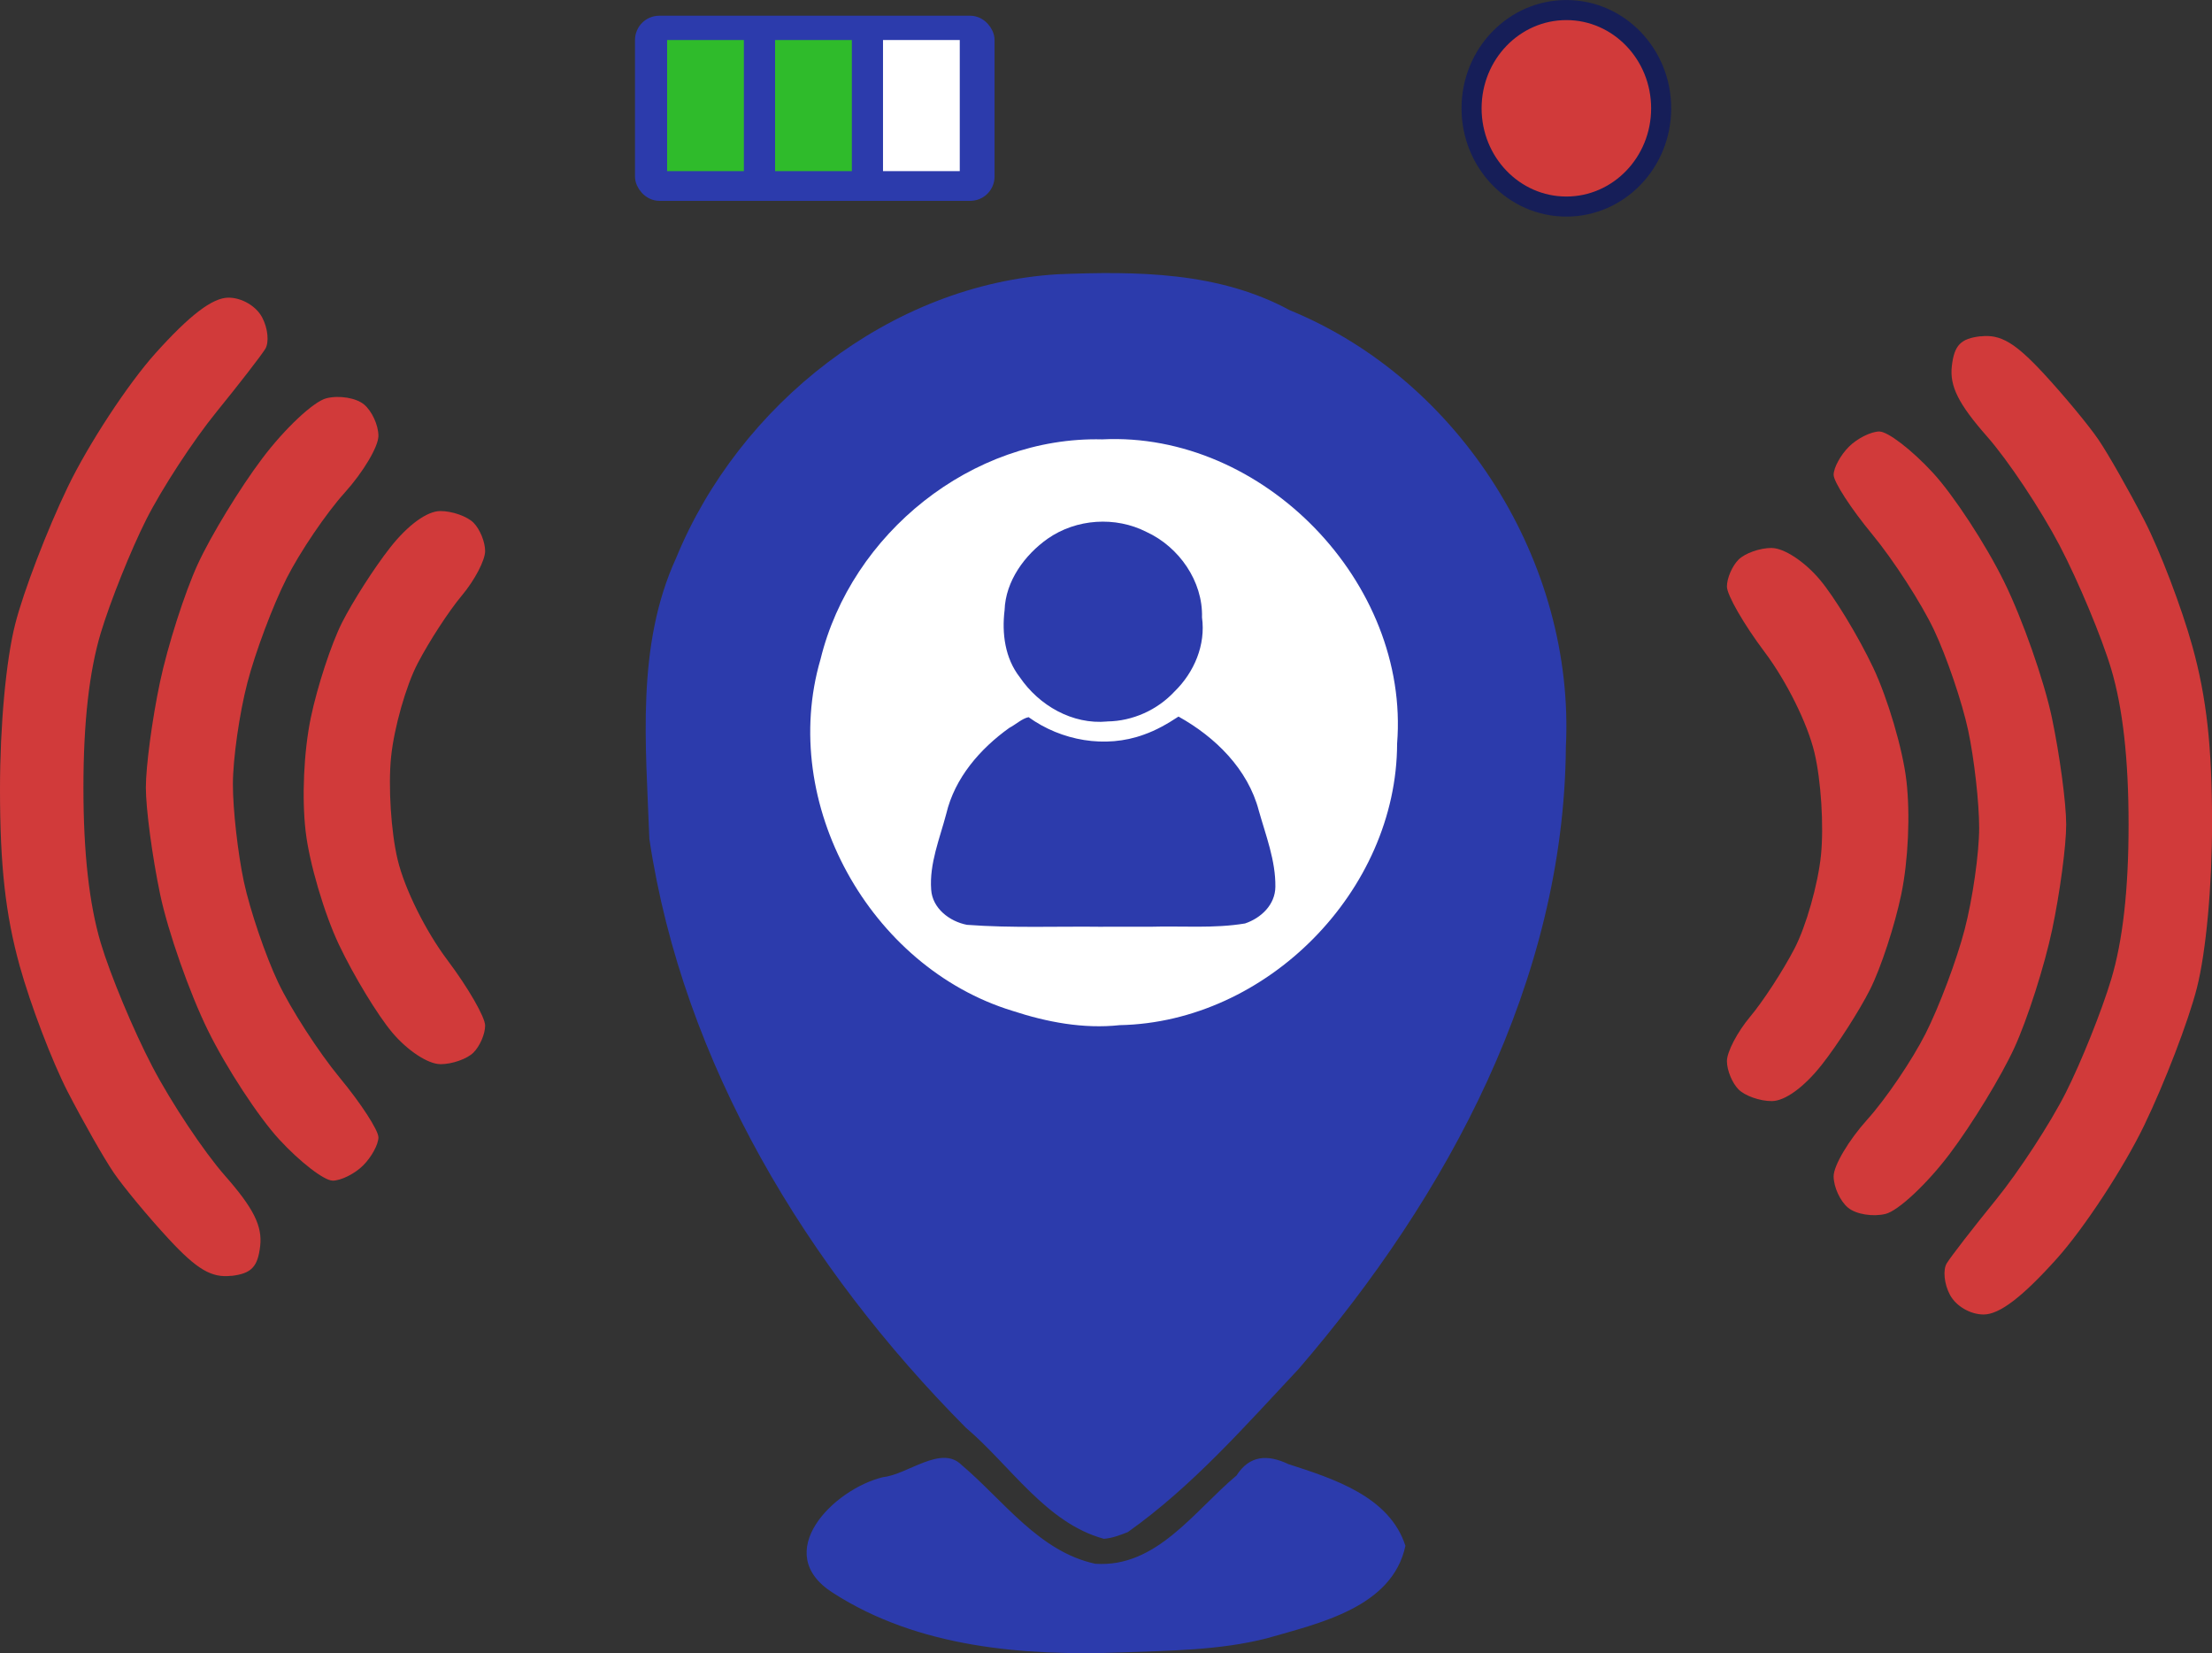 <?xml version="1.0" encoding="UTF-8" standalone="no"?><!-- Created with Inkscape (http://www.inkscape.org/) --><svg xmlns="http://www.w3.org/2000/svg" xmlns:svg="http://www.w3.org/2000/svg" width="40.462mm" height="30.236mm" viewBox="0 0 40.462 30.236" version="1.1" id="svg1" xml:space="preserve"><rect x="0" y="0" width="40.462" height="30.236" fill="#333333" stroke="none"/><defs id="defs1"/><g id="layer1" transform="translate(15.875,175.612)"><ellipse style="fill:#d13a3a;fill-opacity:1;stroke:#161e58;stroke-width:0.367;stroke-linecap:round;stroke-linejoin:round;stroke-dasharray:none;stroke-opacity:1" id="path4-4-3-8-2-5" cx="12.777" cy="-173.631" rx="1.734" ry="1.797"/><g id="g10-83-1" transform="translate(-146.851,-258.839)"><rect style="fill:#2c3bac;fill-opacity:1;stroke:#2c3bac;stroke-width:0.321;stroke-linecap:round;stroke-linejoin:round;stroke-dasharray:none;stroke-opacity:1" id="rect4-1-3-1-1-9-6-7-4-5-2" width="6.256" height="3.065" x="142.752" y="83.675" ry="0.284"/><rect style="fill:#2fbb2b;fill-opacity:1;stroke:none;stroke-width:0.321;stroke-linecap:round;stroke-linejoin:round;stroke-dasharray:none;stroke-opacity:1" id="rect5-8-5-9-1-0-3-8-5-3-3" width="1.404" height="2.398" x="143.179" y="83.959" ry="0"/><rect style="fill:#2fbb2b;fill-opacity:1;stroke:none;stroke-width:0.321;stroke-linecap:round;stroke-linejoin:round;stroke-dasharray:none;stroke-opacity:1" id="rect5-3-4-4-1-4-7-6-6-4-4-7" width="1.404" height="2.398" x="145.154" y="83.959" ry="0"/><rect style="fill: rgb(255, 255, 255); fill-opacity: 1; stroke: none; stroke-width: 0.321; stroke-linecap: round; stroke-linejoin: round; stroke-dasharray: none; stroke-opacity: 1;" id="rect5-3-1-2-1-4-0-7-2-8-1-5-1" width="1.404" height="2.398" x="147.128" y="83.959" ry="0"/></g><path style="fill:#d13a3a;fill-opacity:1;stroke-width:0.671" d="m -11.643,-152.278 c -0.362,0.042 -0.629,-0.115 -1.15,-0.678 -0.373,-0.403 -0.824,-0.947 -1.002,-1.208 -0.178,-0.261 -0.557,-0.928 -0.843,-1.482 -0.285,-0.554 -0.68,-1.59 -0.878,-2.304 -0.259,-0.936 -0.359,-1.834 -0.359,-3.227 0,-1.169 0.11,-2.36 0.278,-3.021 0.153,-0.6 0.586,-1.729 0.963,-2.51 0.377,-0.781 1.097,-1.879 1.6,-2.44 0.629,-0.701 1.047,-1.02 1.338,-1.02 0.243,0 0.505,0.153 0.615,0.359 0.106,0.197 0.132,0.457 0.059,0.577 -0.073,0.12 -0.477,0.642 -0.898,1.16 -0.421,0.518 -0.997,1.401 -1.28,1.962 -0.283,0.561 -0.657,1.495 -0.832,2.075 -0.212,0.708 -0.317,1.64 -0.317,2.83 0,1.19 0.105,2.126 0.317,2.84 0.175,0.586 0.6,1.604 0.945,2.263 0.345,0.659 0.942,1.556 1.327,1.993 0.522,0.593 0.686,0.92 0.644,1.287 -0.044,0.382 -0.161,0.504 -0.528,0.546 z m 1.851,-1.741 c -0.154,0 -0.593,-0.338 -0.974,-0.751 -0.381,-0.413 -0.969,-1.311 -1.306,-1.997 -0.337,-0.685 -0.73,-1.805 -0.874,-2.488 -0.143,-0.683 -0.261,-1.562 -0.261,-1.952 0,-0.39 0.116,-1.256 0.257,-1.923 0.141,-0.667 0.452,-1.639 0.691,-2.16 0.239,-0.521 0.771,-1.394 1.183,-1.94 0.412,-0.546 0.939,-1.04 1.172,-1.098 0.233,-0.058 0.542,-0.007 0.687,0.113 0.145,0.12 0.264,0.379 0.264,0.575 0,0.196 -0.277,0.662 -0.615,1.037 -0.338,0.374 -0.818,1.082 -1.066,1.571 -0.248,0.49 -0.571,1.348 -0.716,1.907 -0.146,0.559 -0.265,1.395 -0.265,1.858 0,0.463 0.091,1.265 0.201,1.782 0.111,0.517 0.392,1.343 0.624,1.835 0.233,0.492 0.741,1.279 1.13,1.75 0.389,0.47 0.707,0.961 0.707,1.09 0,0.129 -0.126,0.36 -0.279,0.513 -0.153,0.153 -0.405,0.279 -0.56,0.279 z m 1.972,-2.13 c -0.225,0 -0.601,-0.247 -0.879,-0.577 -0.268,-0.317 -0.707,-1.041 -0.976,-1.608 -0.269,-0.567 -0.543,-1.499 -0.609,-2.07 -0.072,-0.617 -0.034,-1.459 0.093,-2.075 0.118,-0.57 0.375,-1.355 0.572,-1.745 0.197,-0.39 0.594,-1.009 0.882,-1.375 0.324,-0.411 0.674,-0.666 0.917,-0.666 0.216,0 0.489,0.096 0.606,0.213 0.117,0.117 0.213,0.351 0.213,0.519 0,0.168 -0.191,0.533 -0.425,0.812 -0.234,0.278 -0.599,0.838 -0.81,1.244 -0.212,0.406 -0.43,1.173 -0.485,1.706 -0.055,0.536 -0.002,1.376 0.12,1.884 0.127,0.531 0.51,1.303 0.91,1.835 0.38,0.505 0.69,1.044 0.69,1.198 0,0.154 -0.096,0.376 -0.213,0.493 -0.117,0.117 -0.39,0.213 -0.605,0.213 z" id="path6-5-7-3"/><path style="fill:#d13a3a;fill-opacity:1;stroke-width:0.671" d="m 20.356,-169.46 c 0.362,-0.042 0.629,0.116 1.15,0.678 0.373,0.403 0.824,0.947 1.002,1.208 0.178,0.261 0.557,0.928 0.843,1.482 0.285,0.554 0.68,1.59 0.878,2.304 0.259,0.936 0.359,1.834 0.359,3.227 0,1.169 -0.11,2.36 -0.278,3.021 -0.153,0.6 -0.586,1.729 -0.963,2.51 -0.377,0.781 -1.097,1.879 -1.6,2.44 -0.629,0.701 -1.047,1.02 -1.338,1.02 -0.243,0 -0.505,-0.153 -0.615,-0.359 -0.106,-0.197 -0.132,-0.457 -0.059,-0.577 0.073,-0.12 0.477,-0.642 0.898,-1.16 0.421,-0.518 0.997,-1.401 1.28,-1.962 0.283,-0.561 0.657,-1.495 0.831,-2.075 0.212,-0.708 0.317,-1.64 0.317,-2.83 0,-1.19 -0.105,-2.126 -0.317,-2.84 -0.175,-0.586 -0.6,-1.604 -0.945,-2.263 -0.345,-0.659 -0.942,-1.556 -1.327,-1.993 -0.522,-0.593 -0.686,-0.92 -0.644,-1.287 0.044,-0.382 0.161,-0.504 0.528,-0.546 z m -1.851,1.741 c 0.154,0 0.593,0.338 0.974,0.751 0.381,0.413 0.969,1.311 1.306,1.997 0.337,0.685 0.73,1.805 0.874,2.488 0.143,0.683 0.261,1.562 0.261,1.952 0,0.39 -0.116,1.256 -0.257,1.923 -0.141,0.667 -0.452,1.639 -0.691,2.16 -0.239,0.521 -0.771,1.394 -1.183,1.94 -0.412,0.546 -0.939,1.04 -1.172,1.098 -0.233,0.058 -0.542,0.007 -0.687,-0.113 -0.145,-0.12 -0.264,-0.379 -0.264,-0.575 0,-0.196 0.277,-0.662 0.615,-1.037 0.338,-0.374 0.818,-1.082 1.066,-1.571 0.248,-0.49 0.571,-1.348 0.716,-1.907 0.146,-0.559 0.265,-1.395 0.265,-1.858 0,-0.463 -0.091,-1.265 -0.201,-1.782 -0.111,-0.517 -0.392,-1.343 -0.624,-1.835 -0.233,-0.492 -0.741,-1.279 -1.13,-1.75 -0.389,-0.47 -0.707,-0.961 -0.707,-1.09 0,-0.129 0.126,-0.36 0.279,-0.513 0.153,-0.153 0.405,-0.279 0.56,-0.279 z m -1.972,2.13 c 0.225,0 0.601,0.247 0.879,0.577 0.268,0.317 0.707,1.041 0.976,1.608 0.269,0.567 0.543,1.499 0.609,2.07 0.072,0.617 0.034,1.459 -0.093,2.075 -0.118,0.57 -0.375,1.355 -0.572,1.745 -0.197,0.39 -0.594,1.009 -0.882,1.375 -0.324,0.411 -0.674,0.666 -0.917,0.666 -0.216,0 -0.489,-0.096 -0.606,-0.213 -0.117,-0.117 -0.213,-0.351 -0.213,-0.519 0,-0.168 0.191,-0.533 0.425,-0.812 0.234,-0.278 0.599,-0.838 0.81,-1.244 0.212,-0.406 0.43,-1.173 0.485,-1.706 0.055,-0.536 0.002,-1.376 -0.12,-1.884 -0.127,-0.531 -0.51,-1.303 -0.91,-1.835 -0.38,-0.505 -0.69,-1.044 -0.69,-1.198 0,-0.154 0.096,-0.376 0.213,-0.493 0.117,-0.117 0.39,-0.213 0.605,-0.213 z" id="path6-5-7-4-7"/><circle style="fill:#ffffff;fill-opacity:1;stroke:none;stroke-width:0.367;stroke-linecap:round;stroke-linejoin:bevel;stroke-dasharray:none;stroke-opacity:1" id="path1" cx="4.356" cy="-162.365" r="5.802"/><g id="g1" style="fill:#2c3bac;fill-opacity:1"><path style="fill:#2c3bac;fill-opacity:1;stroke:none;stroke-width:0.367;stroke-dasharray:none;stroke-opacity:1" d="m 4.303,-158.661 c -0.83,-0.011 -1.662,0.026 -2.49,-0.036 -0.317,-0.061 -0.633,-0.3 -0.655,-0.644 -0.035,-0.476 0.157,-0.934 0.276,-1.387 0.155,-0.655 0.617,-1.188 1.154,-1.572 0.115,-0.059 0.236,-0.173 0.352,-0.195 0.6,0.432 1.406,0.576 2.106,0.32 0.227,-0.079 0.436,-0.199 0.636,-0.331 0.671,0.372 1.27,0.96 1.469,1.72 0.128,0.455 0.309,0.914 0.303,1.393 -0.003,0.328 -0.261,0.572 -0.555,0.671 -0.57,0.095 -1.154,0.043 -1.73,0.06 -0.289,3.5e-4 -0.578,1.9e-4 -0.867,1.9e-4 z m 0.075,-3.755 c -0.636,0.06 -1.248,-0.293 -1.599,-0.81 -0.271,-0.347 -0.33,-0.8 -0.278,-1.227 0.018,-0.531 0.367,-1.009 0.789,-1.307 0.524,-0.365 1.239,-0.413 1.808,-0.122 0.593,0.273 1.033,0.9 1.014,1.563 0.07,0.503 -0.143,1.003 -0.5,1.352 -0.315,0.34 -0.769,0.545 -1.233,0.55 z" id="path2-0-9-9"/><path d="m 4.653,-145.39 c -1.805,0.068 -3.738,-0.087 -5.292,-1.089 -1.151,-0.73 0.007,-1.898 0.92,-2.117 0.442,-0.045 1.058,-0.593 1.43,-0.225 0.772,0.653 1.419,1.588 2.448,1.81 1.118,0.078 1.808,-0.964 2.584,-1.614 0.24,-0.374 0.57,-0.388 0.948,-0.209 0.818,0.265 1.851,0.589 2.142,1.495 -0.242,1.129 -1.582,1.417 -2.537,1.692 -0.861,0.219 -1.76,0.224 -2.643,0.257 z m -0.341,-2.079 c -1.052,-0.287 -1.71,-1.345 -2.521,-2.032 -2.9,-2.921 -5.171,-6.651 -5.788,-10.767 -0.062,-1.718 -0.248,-3.527 0.49,-5.139 1.151,-2.805 3.921,-5.008 6.985,-5.189 1.439,-0.057 2.939,-0.048 4.24,0.658 3.125,1.28 5.219,4.621 5.05,7.989 -0.032,4.266 -2.164,8.214 -4.891,11.378 -0.983,1.047 -1.945,2.147 -3.122,2.981 -0.142,0.056 -0.287,0.112 -0.442,0.123 z m 0.295,-9.393 c 2.691,-0.053 5.069,-2.457 5.074,-5.151 0.234,-2.941 -2.448,-5.71 -5.395,-5.563 -2.381,-0.058 -4.591,1.724 -5.152,4.022 -0.769,2.627 0.9,5.631 3.51,6.43 0.632,0.207 1.297,0.334 1.963,0.262 z" style="fill:#2c3bac;fill-opacity:1;stroke:none;stroke-width:0.367;stroke-dasharray:none;stroke-opacity:1" id="path1-5-6-1-3-5-7-8-4-3"/></g></g></svg>